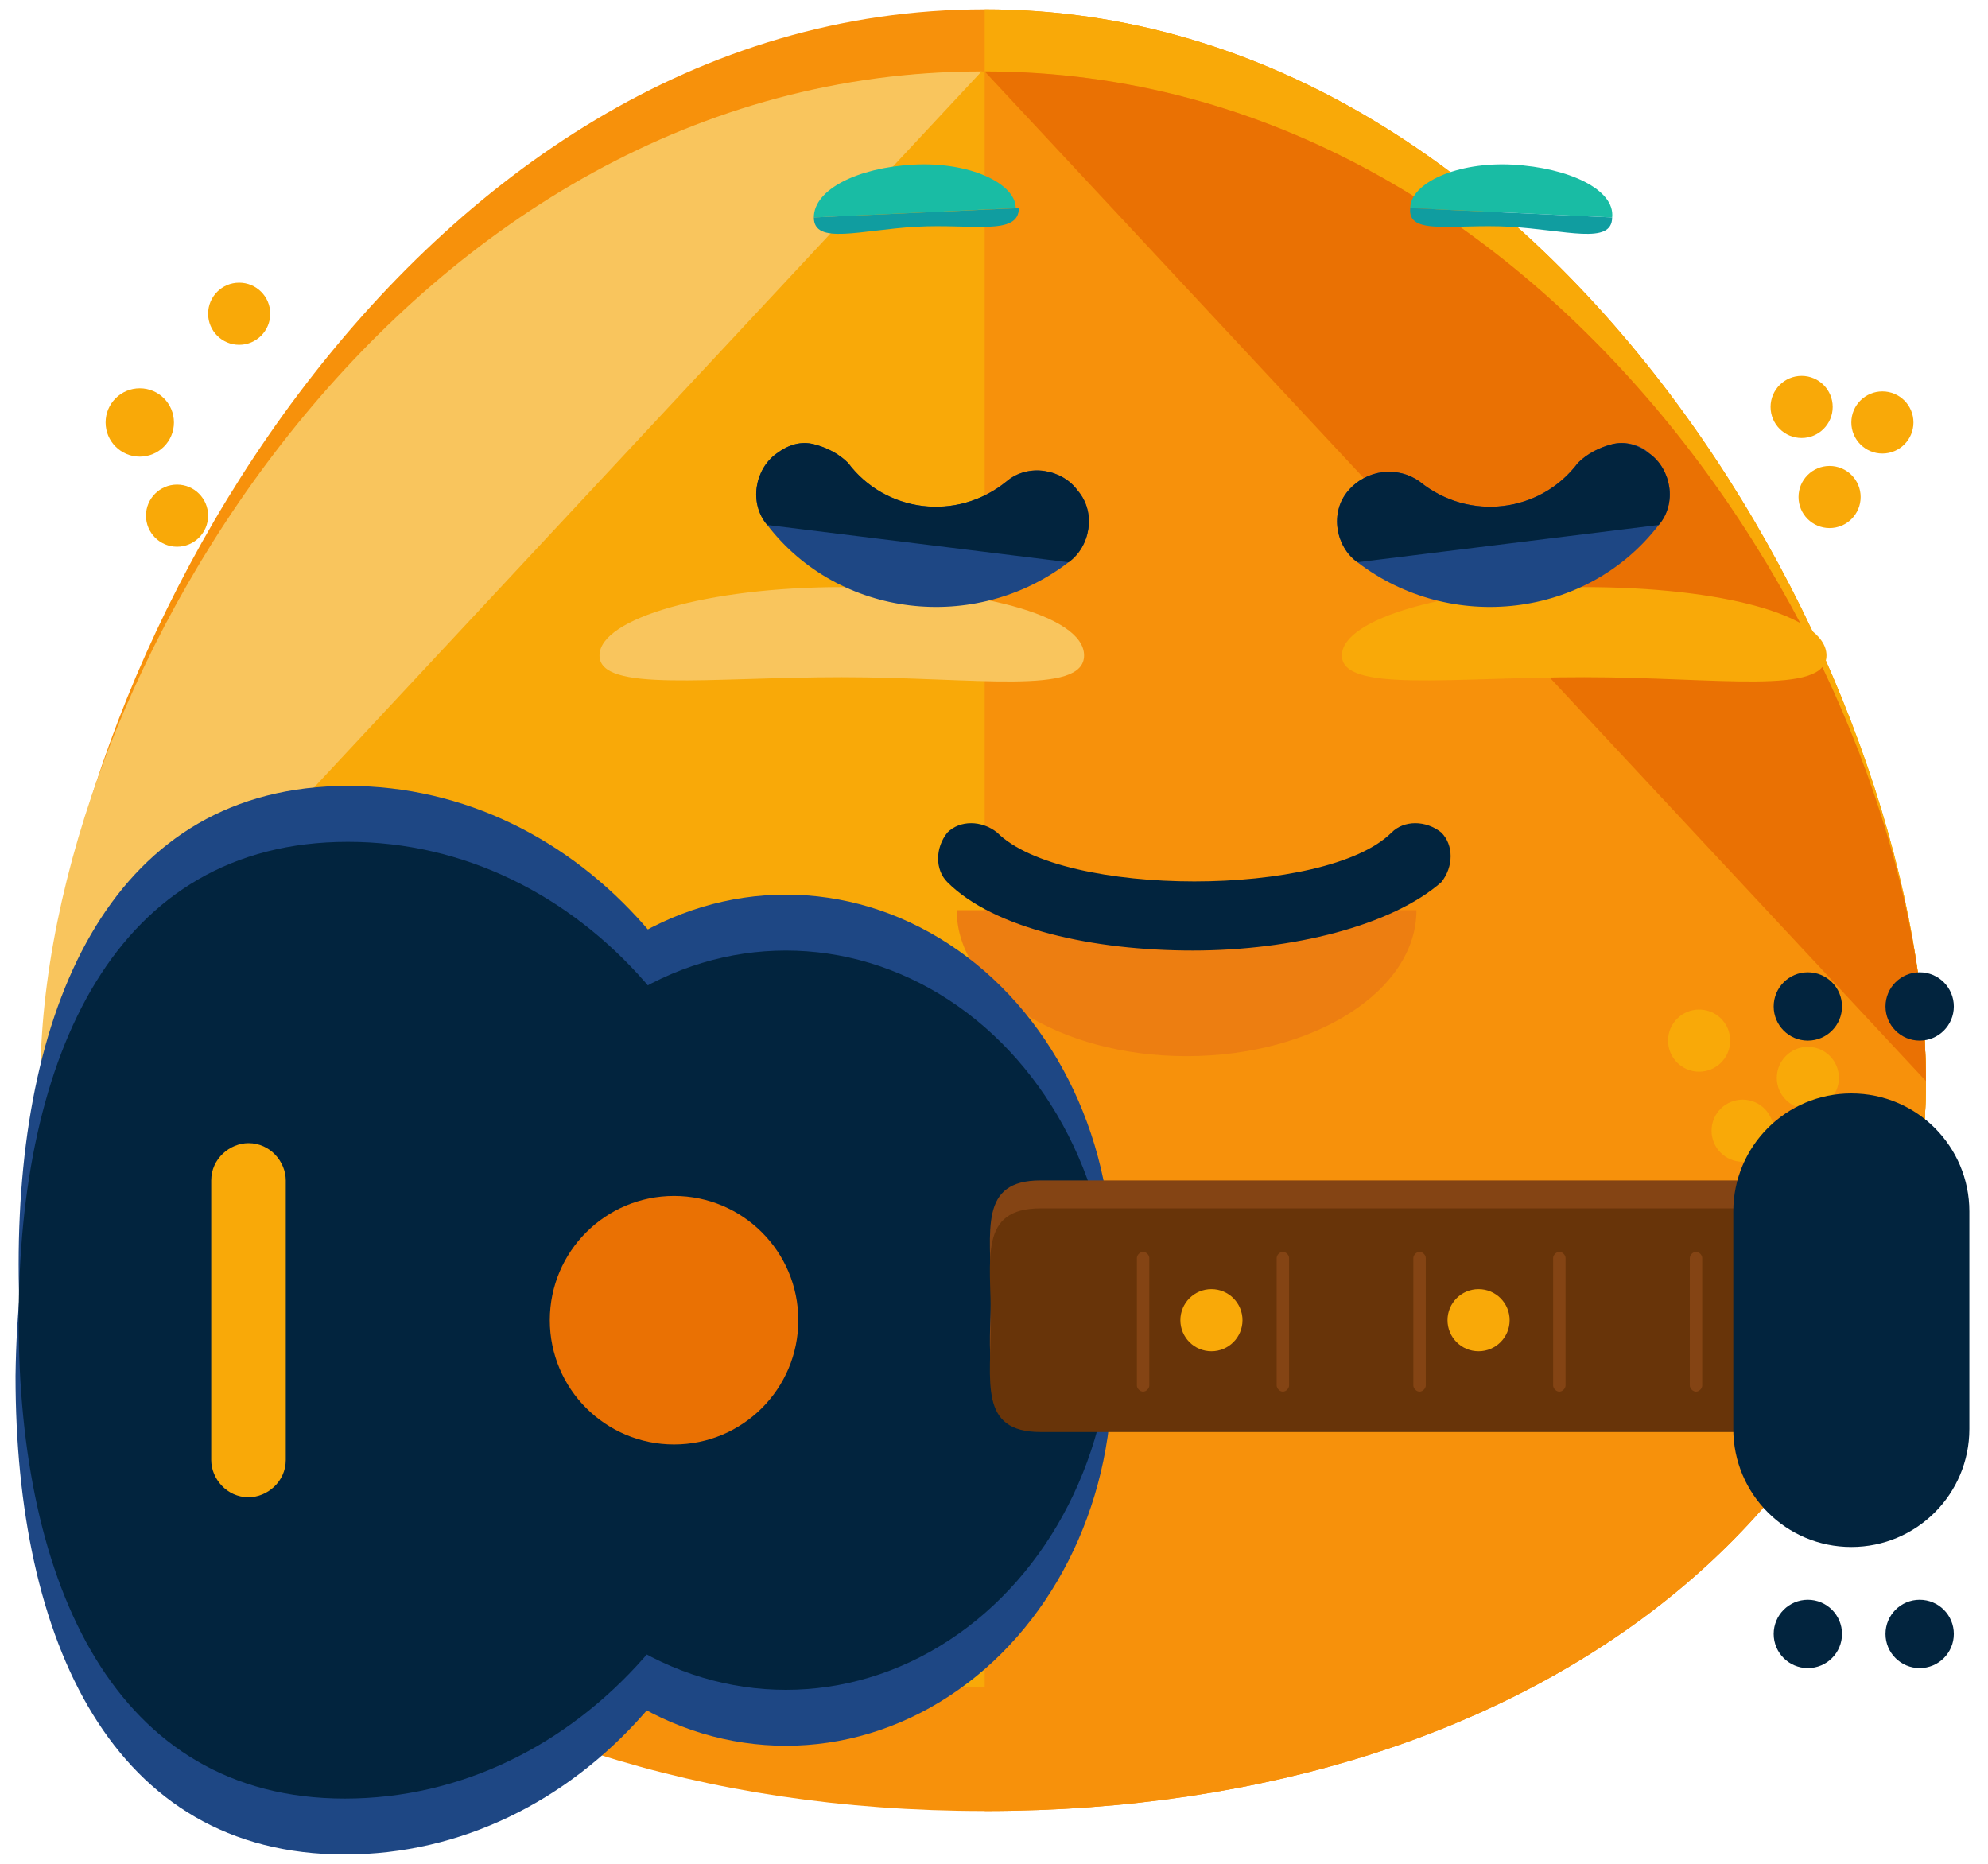 <?xml version="1.0" encoding="UTF-8"?>
<svg width="64px" height="60px" viewBox="0 0 64 60" version="1.1" xmlns="http://www.w3.org/2000/svg" xmlns:xlink="http://www.w3.org/1999/xlink">
    <!-- Generator: Sketch 43.1 (39012) - http://www.bohemiancoding.com/sketch -->
    <title>imgly_sticker_emoticons_guitar</title>
    <desc>Created with Sketch.</desc>
    <defs></defs>
    <g id="Page-1" stroke="none" stroke-width="1" fill="none" fill-rule="evenodd">
        <g id="guitar" fill-rule="nonzero">
            <g id="Group" transform="translate(1, 0)">
                <path d="M61,34.8 C61,47.8 49.1,58.3 30.7,58.3 C12.3,58.3 0.4,47.8 0.4,34.8 C0.4,21.8 12.2,2.3 30.7,2.3 C49.1,2.3 61,21.8 61,34.8 Z" id="Shape" fill="#F7910B"></path>
                <path d="M61,34.8 C61,47.8 49.1,54.3 30.7,54.3 C12.3,54.3 0.4,47.8 0.4,34.8 C0.4,21.8 12.2,0.3 30.7,0.3 C49.1,0.3 61,21.8 61,34.8 Z" id="Shape" fill="#F7910B"></path>
                <path d="M30.7,0.3 C49.1,0.3 61,21.8 61,34.8 C61,47.8 49.1,54.3 30.7,54.3" id="Shape" fill="#F9A908"></path>
                <path d="M61,34.8 C61,47.8 49.1,54.3 30.7,54.3 C12.3,54.3 0.4,47.8 0.4,34.8 C0.4,21.8 12.2,2.3 30.7,2.3 C49.1,2.3 61,21.8 61,34.8 Z" id="Shape" fill="#F9A908"></path>
                <path d="M0.3,34.8 C0.3,21.8 12.2,2.3 30.6,2.3" id="Shape" fill="#F9C55D"></path>
                <path d="M30.7,2.3 C49.1,2.3 61,21.8 61,34.8 C61,47.8 49.1,58.3 30.7,58.3" id="Shape" fill="#F7910B"></path>
                <path d="M30.7,2.3 C49.1,2.3 61,21.8 61,34.8" id="Shape" fill="#EA7103"></path>
                <g transform="translate(18, 5)" id="Shape">
                    <path d="M10.4,0.3 C8.6,0.4 7.2,1.1 7.2,2 L13.7,1.7 C13.7,0.9 12.2,0.2 10.4,0.3 Z" fill="#19BCA4"></path>
                    <path d="M29.7,0.3 C27.9,0.2 26.4,0.9 26.4,1.7 L32.9,2 C33,1.1 31.5,0.4 29.7,0.3 Z" fill="#19BCA4"></path>
                    <path d="M10.5,2.3 C12.3,2.2 13.8,2.6 13.8,1.7 L7.2,2 C7.2,2.9 8.7,2.4 10.5,2.3 Z" fill="#109DA0"></path>
                    <path d="M29.6,2.3 C31.4,2.4 32.9,2.9 32.9,2 L26.4,1.7 C26.3,2.6 27.8,2.2 29.6,2.3 Z" fill="#109DA0"></path>
                    <path d="M8.1,13.9 C3.8,13.9 0.3,14.9 0.3,16.1 C0.3,17.3 3.8,16.8 8.1,16.8 C12.4,16.8 15.9,17.4 15.9,16.1 C15.9,14.8 12.4,13.9 8.1,13.9 Z" fill="#F9C55D"></path>
                    <path d="M32,13.9 C27.7,13.9 24.2,14.9 24.2,16.1 C24.2,17.3 27.7,16.8 32,16.8 C36.3,16.8 39.8,17.4 39.8,16.1 C39.8,14.8 36.4,13.9 32,13.9 Z" fill="#F9A908"></path>
                </g>
                <g transform="translate(23, 14)" id="Shape">
                    <g>
                        <path d="M2.2,0.3 C2.6,0.4 3,0.6 3.3,0.9 C4.5,2.5 6.8,2.8 8.4,1.5 C9.1,0.9 10.2,1.1 10.7,1.8 C11.3,2.5 11.1,3.6 10.4,4.1 C7.4,6.4 3,5.9 0.7,2.9 C0.1,2.2 0.3,1.1 1,0.6 C1.4,0.3 1.8,0.2 2.2,0.3 Z" fill="#1E4784"></path>
                        <path d="M0.7,2.9 C0.1,2.2 0.3,1.1 1,0.6 C1.4,0.3 1.8,0.2 2.2,0.3 C2.6,0.4 3,0.6 3.3,0.9 C4.5,2.5 6.8,2.8 8.4,1.5 C9.1,0.9 10.2,1.1 10.7,1.8 C11.3,2.5 11.1,3.6 10.4,4.1" fill="#02243E"></path>
                    </g>
                    <g transform="translate(19, 0)">
                        <path d="M8.9,0.3 C8.5,0.4 8.1,0.6 7.8,0.9 C6.6,2.5 4.3,2.8 2.7,1.5 C2,1 1,1.1 0.4,1.8 C-0.2,2.5 -3.05311332e-15,3.6 0.7,4.1 C3.7,6.4 8.1,5.9 10.4,2.9 C11,2.2 10.8,1.1 10.1,0.6 C9.8,0.3 9.3,0.2 8.9,0.3 Z" fill="#1E4784"></path>
                        <path d="M10.4,2.9 C11,2.2 10.8,1.1 10.1,0.6 C9.7,0.3 9.3,0.2 8.9,0.3 C8.5,0.4 8.1,0.6 7.8,0.9 C6.6,2.5 4.3,2.8 2.7,1.5 C2,1 1,1.1 0.4,1.8 C-0.2,2.5 -3.06005221e-15,3.6 0.7,4.1" fill="#02243E"></path>
                    </g>
                </g>
                <g transform="translate(29, 26)" id="Shape">
                    <path d="M15.6,3.3 C15.6,5.9 12.3,8 8.2,8 C4.1,8 0.8,5.9 0.8,3.3" fill="#ED7E11"></path>
                    <path d="M8.4,4.6 C5.2,4.6 2,3.9 0.5,2.4 C0.1,2 0.1,1.3 0.5,0.8 C0.9,0.4 1.6,0.4 2.1,0.8 C4.2,2.9 12.7,2.9 14.8,0.8 C15.2,0.4 15.9,0.4 16.4,0.8 C16.8,1.2 16.8,1.9 16.4,2.4 C14.8,3.8 11.6,4.6 8.4,4.6 Z" fill="#02243E"></path>
                </g>
                <circle id="Oval" fill="#F7910B" cx="9" cy="31.8" r="1"></circle>
                <circle id="Oval" fill="#F7910B" cx="4.5" cy="33.8" r="1.1"></circle>
                <circle id="Oval" fill="#F7910B" cx="7.5" cy="29.8" r="1"></circle>
                <circle id="Oval" fill="#F7910B" cx="12" cy="31.6" r="1"></circle>
                <circle id="Oval" fill="#F9A908" cx="57.2" cy="34.7" r="1"></circle>
                <circle id="Oval" fill="#F9A908" cx="53.7" cy="33.5" r="1"></circle>
                <circle id="Oval" fill="#F9A908" cx="57.9" cy="40.5" r="1"></circle>
                <circle id="Oval" fill="#F9A908" cx="54.1" cy="44.3" r="1.3"></circle>
                <circle id="Oval" fill="#F9A908" cx="55.1" cy="36.4" r="1"></circle>
                <circle id="Oval" fill="#F7910B" cx="8" cy="35.8" r="1"></circle>
                <circle id="Oval" fill="#F7910B" cx="8.7" cy="27.4" r="1"></circle>
                <circle id="Oval" fill="#F9A908" cx="3.5" cy="13.6" r="1.1"></circle>
                <circle id="Oval" fill="#F9A908" cx="6.7" cy="10.1" r="1"></circle>
                <circle id="Oval" fill="#F9A908" cx="57.9" cy="16" r="1"></circle>
                <circle id="Oval" fill="#F9A908" cx="57" cy="13.1" r="1"></circle>
                <circle id="Oval" fill="#F9A908" cx="59.6" cy="13.6" r="1"></circle>
                <circle id="Oval" fill="#F9A908" cx="4.7" cy="16.6" r="1"></circle>
            </g>
            <g id="Group" transform="translate(0, 25)">
                <g fill="#1E4784">
                    <g>
                        <path d="M24.7,15.7 C24.7,24.2 18.6,31.1 11.1,31.1 C3.7,31 0.6,24.2 0.6,15.7 C0.6,7.2 3.7,0.3 11.2,0.3 C18.7,0.3 24.7,7.2 24.7,15.7 Z" id="Shape"></path>
                        <ellipse id="Oval" cx="25.3" cy="15.7" rx="10.5" ry="11.9"></ellipse>
                    </g>
                    <g transform="translate(0, 4)">
                        <path d="M24.7,15.3 C24.7,23.8 18.6,30.7 11.1,30.7 C3.6,30.7 0.5,23.8 0.5,15.3 C0.6,6.9 3.7,0 11.2,0 C18.7,0 24.7,6.9 24.7,15.3 Z" id="Shape"></path>
                        <ellipse id="Oval" cx="25.3" cy="15.3" rx="10.5" ry="11.9"></ellipse>
                    </g>
                </g>
                <g transform="translate(0, 2)">
                    <g fill="#02243E">
                        <path d="M24.7,15.5 C24.7,24 18.6,30.9 11.1,30.9 C3.7,30.9 0.6,24 0.6,15.5 C0.6,7 3.7,0.1 11.2,0.1 C18.7,0.1 24.7,7 24.7,15.5 Z" id="Shape"></path>
                        <ellipse id="Oval" cx="25.3" cy="15.5" rx="10.5" ry="11.9"></ellipse>
                    </g>
                    <path d="M9.2,20 C9.2,20.7 8.6,21.2 8,21.2 L8,21.2 C7.3,21.2 6.8,20.6 6.8,20 L6.8,11 C6.8,10.3 7.4,9.8 8,9.8 L8,9.8 C8.7,9.8 9.2,10.4 9.2,11 L9.2,20 Z" id="Shape" fill="#F9A908"></path>
                    <circle id="Oval" fill="#EA7103" cx="21.7" cy="15.5" r="4"></circle>
                </g>
            </g>
            <path d="M58.9,41.6 C58.9,43.6 59.3,45.2 57.3,45.2 L33.5,45.2 C31.5,45.2 31.9,43.6 31.9,41.6 L31.9,41.6 C31.9,39.6 31.5,38 33.5,38 L57.3,38 C59.3,38 58.9,39.6 58.9,41.6 L58.9,41.6 Z" id="Shape" fill="#844414"></path>
            <path d="M58.9,42.5 C58.9,44.5 59.3,46.1 57.3,46.1 L33.5,46.1 C31.5,46.1 31.9,44.5 31.9,42.5 L31.9,42.5 C31.9,40.5 31.5,38.9 33.5,38.9 L57.3,38.9 C59.3,38.9 58.9,40.5 58.9,42.5 L58.9,42.5 Z" id="Shape" fill="#683409"></path>
            <path d="M37,44.6 C37,44.7 36.9,44.8 36.8,44.8 L36.8,44.8 C36.7,44.8 36.6,44.7 36.6,44.6 L36.6,40.5 C36.6,40.4 36.7,40.3 36.8,40.3 L36.8,40.3 C36.9,40.3 37,40.4 37,40.5 L37,44.6 Z" id="Shape" fill="#844414"></path>
            <path d="M41.5,44.6 C41.5,44.7 41.4,44.8 41.3,44.8 L41.3,44.8 C41.2,44.8 41.1,44.7 41.1,44.6 L41.1,40.5 C41.1,40.4 41.2,40.3 41.3,40.3 L41.3,40.3 C41.4,40.3 41.5,40.4 41.5,40.5 L41.5,44.6 Z" id="Shape" fill="#844414"></path>
            <path d="M45.9,44.6 C45.9,44.7 45.8,44.8 45.7,44.8 L45.7,44.8 C45.6,44.8 45.5,44.7 45.5,44.6 L45.5,40.5 C45.5,40.4 45.6,40.3 45.7,40.3 L45.7,40.3 C45.8,40.3 45.9,40.4 45.9,40.5 L45.9,44.6 Z" id="Shape" fill="#844414"></path>
            <path d="M50.4,44.6 C50.4,44.7 50.3,44.8 50.2,44.8 L50.2,44.8 C50.1,44.8 50,44.7 50,44.6 L50,40.5 C50,40.4 50.1,40.3 50.2,40.3 L50.2,40.3 C50.3,40.3 50.4,40.4 50.4,40.5 L50.4,44.6 Z" id="Shape" fill="#844414"></path>
            <path d="M54.8,44.6 C54.8,44.7 54.7,44.8 54.6,44.8 L54.6,44.8 C54.5,44.8 54.4,44.7 54.4,44.6 L54.4,40.5 C54.4,40.4 54.5,40.3 54.6,40.3 L54.6,40.3 C54.7,40.3 54.8,40.4 54.8,40.5 L54.8,44.6 Z" id="Shape" fill="#844414"></path>
            <circle id="Oval" fill="#F9A908" cx="39" cy="42.5" r="1"></circle>
            <circle id="Oval" fill="#F9A908" cx="47.6" cy="42.5" r="1"></circle>
            <path d="M63.4,46 C63.4,48.1 61.7,49.8 59.6,49.8 L59.6,49.8 C57.5,49.8 55.8,48.1 55.8,46 L55.8,39 C55.8,36.9 57.5,35.2 59.6,35.2 L59.6,35.2 C61.7,35.2 63.4,36.9 63.4,39 L63.4,46 Z" id="Shape" fill="#02243E"></path>
            <g id="Group" transform="translate(57, 31)" fill="#02243E">
                <g id="Oval">
                    <circle cx="1.2" cy="1.4" r="1.1"></circle>
                    <circle cx="1.2" cy="21.6" r="1.1"></circle>
                </g>
                <g transform="translate(3, 0)" id="Oval">
                    <circle cx="1.8" cy="1.4" r="1.1"></circle>
                    <circle cx="1.8" cy="21.6" r="1.1"></circle>
                </g>
            </g>
        </g>
    </g>
</svg>